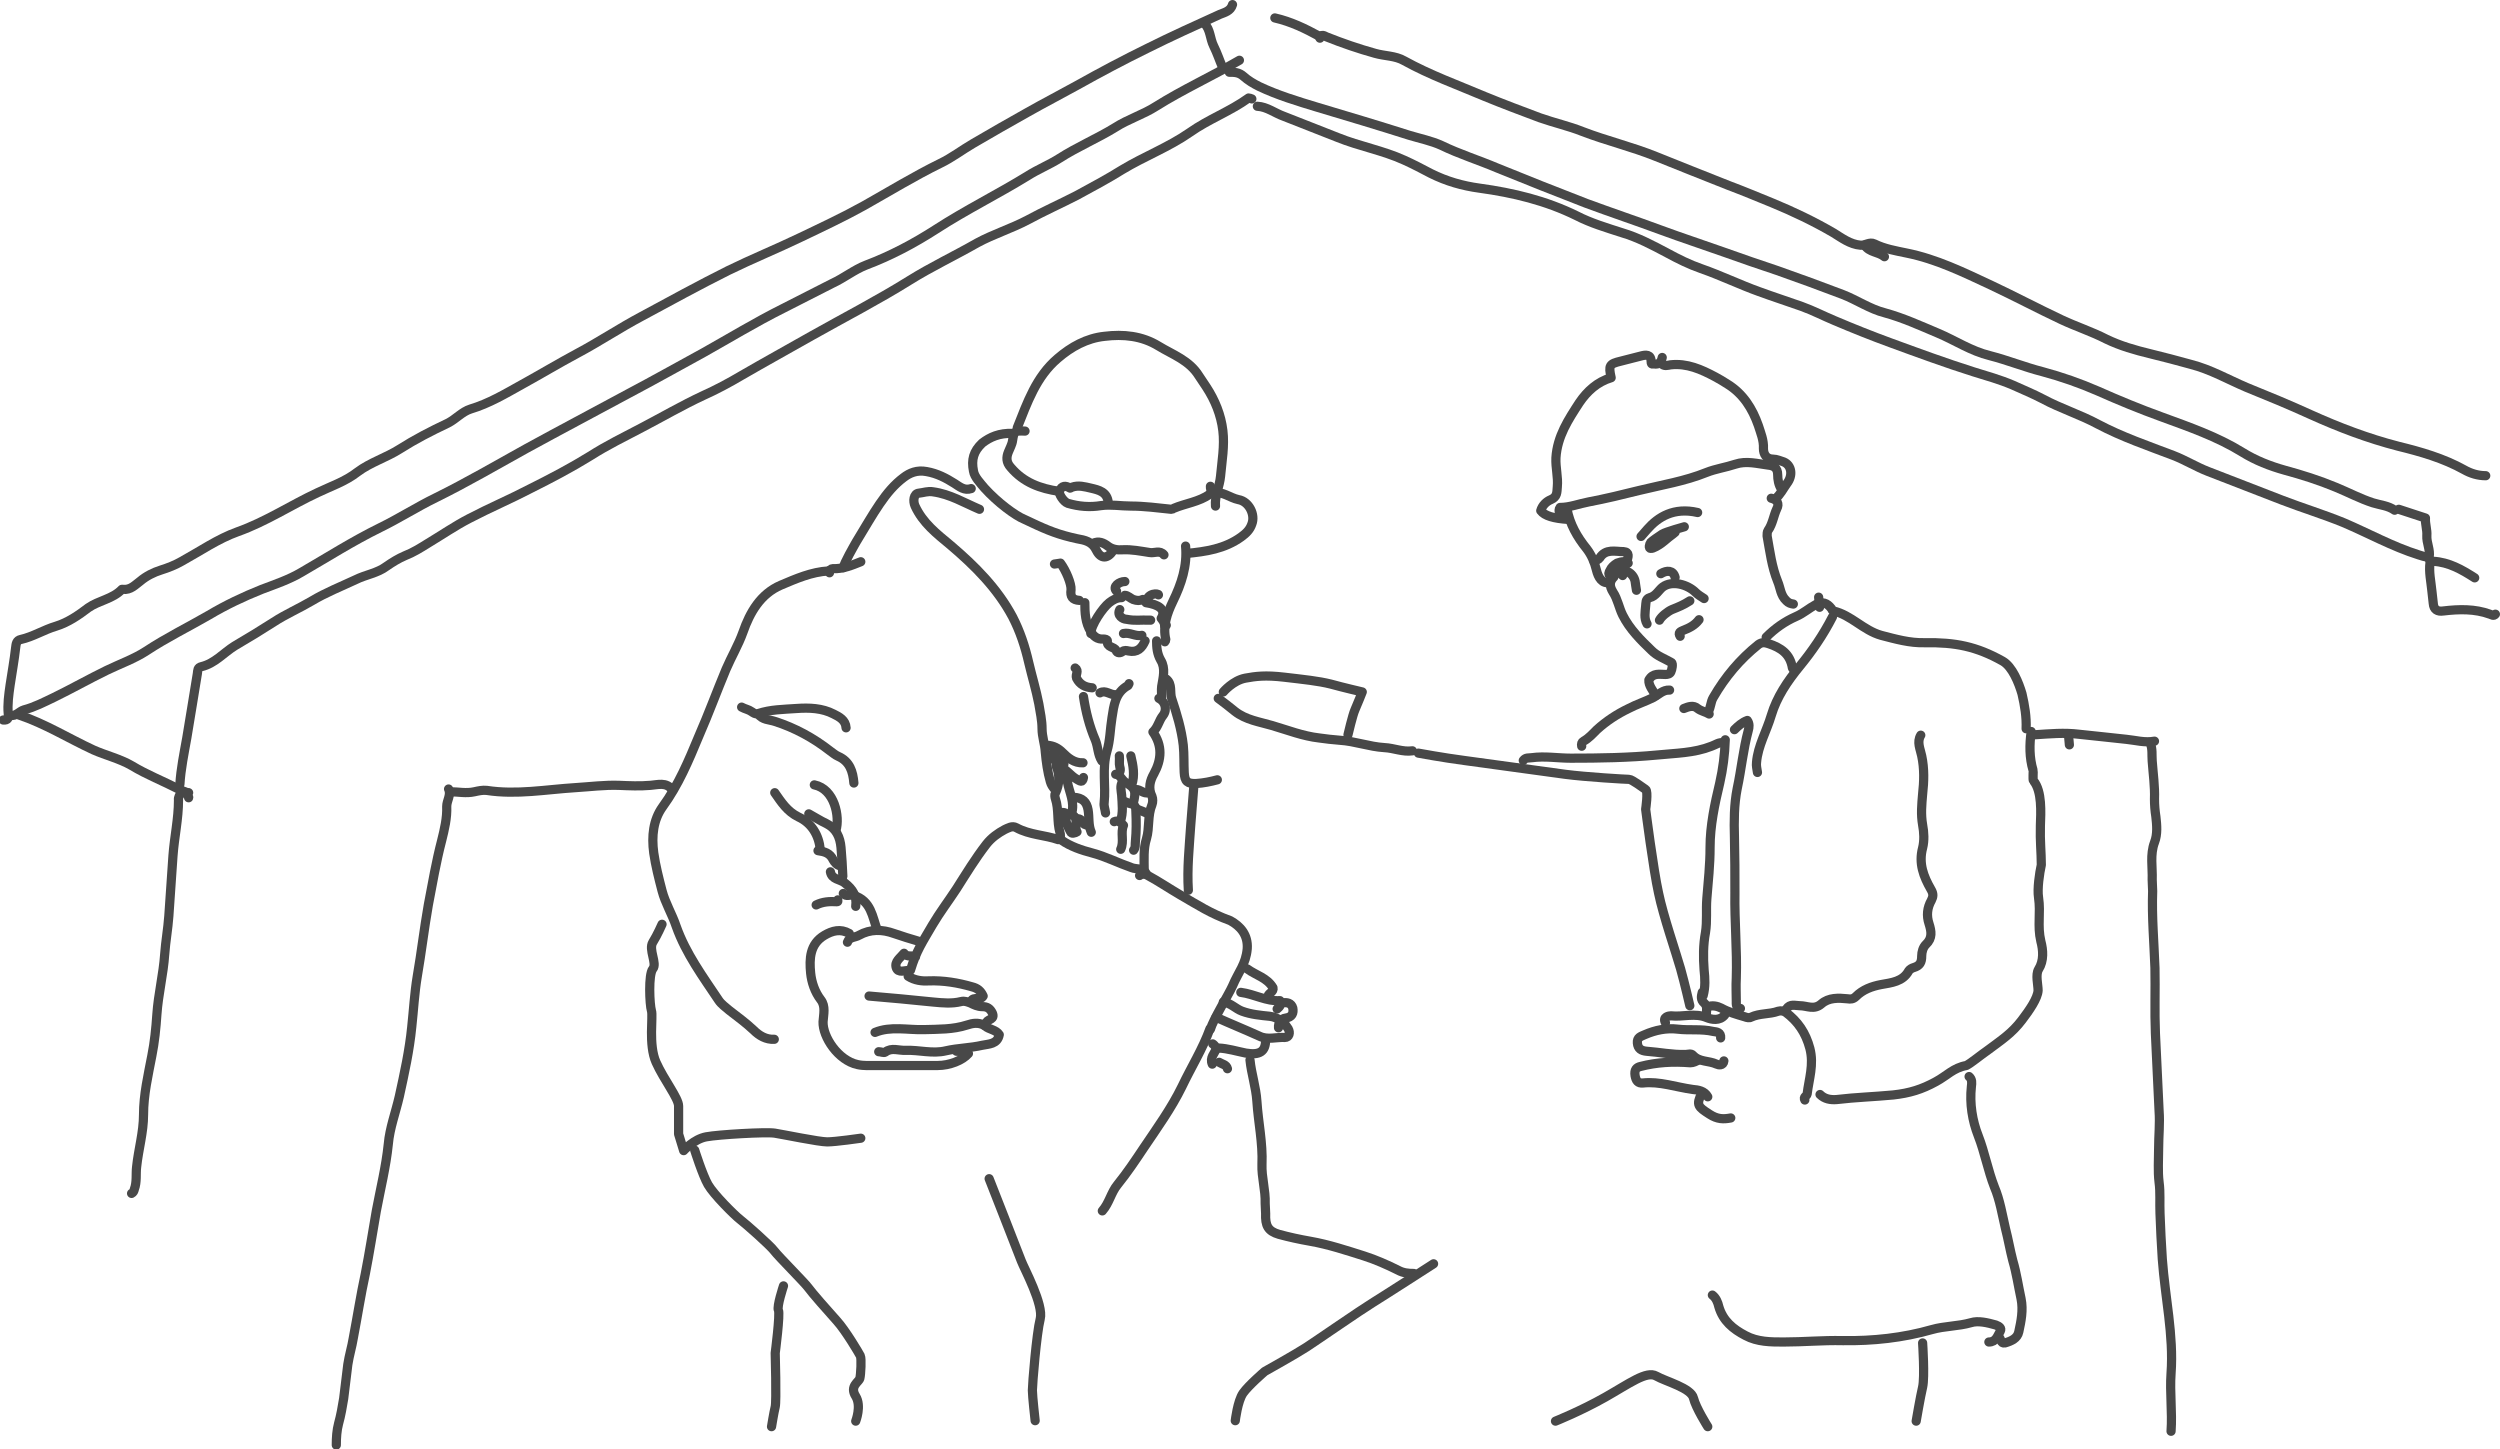 <?xml version="1.0" encoding="utf-8"?>
<!-- Generator: Adobe Illustrator 28.1.0, SVG Export Plug-In . SVG Version: 6.00 Build 0)  -->
<svg version="1.1" xmlns="http://www.w3.org/2000/svg" xmlns:xlink="http://www.w3.org/1999/xlink" x="0px" y="0px"
	 viewBox="0 0 543.4 315" style="enable-background:new 0 0 543.4 315;" xml:space="preserve">
<style type="text/css">
	.st0{fill:none;stroke:#484848;stroke-width:2;stroke-linecap:round;stroke-linejoin:round;}
</style>
<g id="Layer_2">
	<path class="st0" d="M367.3,218.6c0,0-1.1-4.8-2-8c-0.9-3.2-3.8-11.6-4.8-16.5c-1.1-4.9-2.8-18.2-2.8-18.2s0.6-3.9,0-4.3
		s-3-2.2-3.6-2.2s-9.4-0.5-13.9-1.1c-4.6-0.6-17.3-2.4-21.9-3s-10-1.6-10-1.6"/>
	<path class="st0" d="M143.9,200.9c0,0-1,2.3-2,3.9c-1,1.6,1,4.6,0,5.8c-1,1.2-0.7,7.8-0.3,9.1c0.4,1.2-0.7,7.4,1,11.2
		s4.9,7.8,4.9,9.5c0,1.7,0,6.1,0,6.1l1.1,3.6c0,0,2.2-2.5,4.9-3c2.7-0.5,13-1.1,14.9-0.8c1.9,0.3,9.6,1.9,11.4,1.9
		c1.8,0,7.3-0.8,7.3-0.8"/>
</g>
<g id="a">
	<path class="st0" d="M269.4,13.1c-6,3.5-12.2,6.3-18.1,10c-2.8,1.8-6.1,2.8-8.9,4.6c-3.9,2.4-8.2,4.2-12.1,6.7
		c-2.2,1.4-4.7,2.4-6.9,3.8c-6.5,4-13.4,7.4-19.9,11.6c-4.8,3.1-9.9,5.8-15.2,7.8c-2.6,1-4.8,2.8-7.4,4c-3.6,1.8-7.2,3.7-10.8,5.5
		c-5.8,2.9-11.4,6.3-17.1,9.5c-5.5,3-11,6.1-16.5,9c-7.4,4-14.8,7.9-22.1,11.9c-6.5,3.6-13,7.4-19.7,10.7c-4.1,2-8,4.5-12.1,6.5
		c-5.9,2.9-11.4,6.4-17.1,9.7c-2.7,1.6-5.7,2.6-8.6,3.7c-4,1.6-7.8,3.4-11.5,5.6c-4.5,2.6-9.2,4.9-13.6,7.8
		c-2.6,1.7-5.7,2.8-8.6,4.2c-3.9,1.9-7.6,4-11.5,5.9c-2.1,1-4.2,2.1-6.5,2.7c-1,0.3-1.7,1.4-2.9,1.2"/>
	<path class="st0" d="M273.3,23.1c2.1,0.1,3.8,1.5,5.8,2.2c3.9,1.5,7.8,3.1,11.7,4.6c4.7,1.9,9.8,2.8,14.4,4.9
		c2,0.9,3.9,1.9,5.8,2.9c3.4,1.7,6.9,2.7,10.6,3.2c7.3,1,14.4,2.7,21.1,6c3.1,1.6,6.5,2.6,9.9,3.7c3.4,1,6.6,2.7,9.8,4.4
		c2.4,1.3,4.8,2.5,7.4,3.4c4.3,1.5,8.4,3.5,12.6,5c3,1.1,6.1,2.1,9.2,3.2c2.5,0.9,4.8,2.1,7.2,3.1c4,1.7,8,3.3,12.1,4.8
		c6,2.2,12,4.4,18,6.3c2.9,0.9,5.8,1.7,8.6,2.9c2.2,1,4.4,1.9,6.5,3c3.9,2.1,8.1,3.4,12,5.5c5.3,2.8,10.9,4.7,16.4,6.8
		c2.6,1,5,2.5,7.6,3.5c5.3,2.1,10.7,4.1,16,6.2c4.4,1.7,9,3.1,13.4,4.9c5.4,2.3,10.6,5.2,16.3,7c0.7,0.2,1.4,0.5,2.2,0.5"/>
	<path class="st0" d="M520.5,110.9c-1.4-1-3.1-1.1-4.7-1.6c-2.8-0.9-5.4-2.3-8.1-3.4c-3.6-1.5-7.4-2.7-11.1-3.7
		c-3.2-0.9-6.3-2.1-9.2-3.9c-5.5-3.4-11.6-5.5-17.6-7.7c-4.7-1.7-9.3-3.6-13.8-5.6c-3.9-1.7-7.9-3.1-12-4.2c-3.9-1-7.6-2.5-11.5-3.5
		c-4.1-1-7.5-3.3-11.3-4.9s-7.5-3.3-11.5-4.4c-3.2-0.8-6.1-2.8-9.2-4c-4.7-1.8-9.4-3.5-14.2-5.2c-3.9-1.3-7.7-2.6-11.6-4
		c-4.5-1.6-9.1-3.1-13.7-4.8c-5.4-2-10.8-3.8-16.2-5.8c-6.5-2.5-13-5.1-19.4-7.7c-4-1.7-8.2-3-12.1-4.9c-2.2-1-4.7-1.5-7-2.2
		c-6.6-2.1-13.3-4.1-20-6.1c-4.3-1.3-8.6-2.6-12.6-4.5c-1.2-0.6-2.4-1.3-3.4-2.2c-1-0.9-2-0.9-3.1-0.9"/>
	<path class="st0" d="M267.9,1c-0.4,1.4-1.7,1.7-2.7,2.1c-5.3,2.4-10.6,4.8-15.8,7.4c-5.1,2.5-10.2,5.2-15.2,8c-3.6,2-7.3,3.9-11,6
		c-3.9,2.2-7.8,4.4-11.7,6.7c-2.4,1.4-4.6,3.1-7.1,4.3c-5.7,2.8-11.1,6.1-16.6,9.2c-4.5,2.5-9.2,4.7-13.8,6.9
		c-5.2,2.5-10.6,4.7-15.7,7.2c-6.4,3.2-12.6,6.6-18.9,10c-4.7,2.5-9.2,5.5-13.9,8c-4.1,2.2-8.1,4.6-12.1,6.8
		c-3.6,2-7.1,4.1-11.1,5.3c-1.9,0.6-3.2,2.2-5,3.1c-3.6,1.7-7.1,3.5-10.4,5.6c-3,1.9-6.4,2.9-9.2,5c-2.7,2.1-5.8,3.1-8.7,4.5
		c-5.8,2.7-11.2,6.3-17.4,8.5c-4.2,1.5-8.1,4.2-12.1,6.4c-1.4,0.8-2.9,1.4-4.5,1.9s-3.2,1.3-4.5,2.4c-1.1,0.8-2.1,2-3.8,1.8
		c-0.1,0-0.1,0-0.2,0c-2,2.1-5,2.4-7.3,4c-2.1,1.6-4.4,3.2-7,4c-2.7,0.8-5,2.3-7.7,2.9c-0.9,0.2-1,0.9-1.1,1.8
		c-0.3,2.7-0.8,5.4-1.2,8.1c-0.3,2.1-0.6,4.2-0.4,6.3c0.1,0.8,0,1.4-1.1,1.3"/>
	<path class="st0" d="M272.1,21.5c-0.2-0.1-0.6-0.2-0.7-0.2c-4,2.9-8.7,4.6-12.8,7.5c-4.6,3.2-9.9,5.2-14.7,8.1
		c-3.2,2-6.6,3.8-9.9,5.6c-3.5,1.8-7.1,3.4-10.6,5.3c-3.6,1.9-7.5,3.1-11,5c-4.9,2.8-10,5.2-14.8,8.2c-6.9,4.3-14.1,8-21.2,12
		c-5.1,2.9-10.2,5.7-15.2,8.6c-2.7,1.6-5.5,3.1-8.4,4.4c-4.5,2.1-8.8,4.6-13.2,6.9c-3.8,2-7.7,3.9-11.3,6.2c-4.2,2.6-8.6,4.9-13,7.1
		c-4.4,2.3-8.9,4.2-13.3,6.5c-3.1,1.6-6,3.6-9,5.4c-1.6,1-3.2,2-5,2.7c-1.4,0.6-2.7,1.4-4,2.3c-2,1.5-4.5,1.8-6.7,2.9
		c-3.2,1.5-6.5,2.8-9.5,4.6c-2.7,1.6-5.7,2.9-8.3,4.6c-2.8,1.8-5.6,3.5-8.5,5.2c-2.4,1.5-4.3,3.8-7.2,4.5c-0.9,0.2-0.8,0.8-0.9,1.5
		c-0.8,4.7-1.5,9.4-2.3,14c-0.6,3.4-1.3,6.7-1.5,10.1c0,0.2-0.2,0.5-0.3,0.7"/>
	<path class="st0" d="M540.3,103.4c-1.7,0-3.3-0.5-4.7-1.3c-4.5-2.5-9.4-3.9-14.3-5.1c-6.6-1.7-12.9-4.1-19.1-6.9
		c-4.6-2.1-9.2-4-13.9-5.9c-4-1.7-7.8-3.9-12.1-5c-2.9-0.8-5.9-1.6-8.8-2.3c-3.3-0.8-6.5-1.7-9.6-3.2c-3.1-1.6-6.5-2.7-9.7-4.2
		c-5.1-2.4-10.2-5.1-15.3-7.5c-6-2.8-11.9-5.7-18.4-7c-2.4-0.5-4.8-0.9-7-2c-1-0.5-2,0.4-3,0.3c-2.3-0.2-4.1-1.6-5.9-2.7
		c-4.3-2.5-8.7-4.6-13.3-6.5c-3.2-1.3-6.3-2.6-9.5-3.8c-5.3-2.1-10.6-4.2-15.8-6.3c-5.2-2.1-10.7-3.4-15.9-5.4c-3-1.2-6.2-1.9-9.3-3
		c-4-1.5-8-3-11.9-4.6c-5.9-2.5-12-4.7-17.6-7.8c-1.9-1.1-4.2-1-6.3-1.6c-3.6-1-7.1-2.2-10.6-3.6c-0.4-0.2-1.2-0.7-1.4,0.3"/>
	<path class="st0" d="M441.5,159c-0.4,2.9-0.4,5.7,0.4,8.4c0.1,0.3-0.1,2.1,0.1,2.3c1.9,2.3,1.6,6.9,1.5,9.8
		c-0.1,3.3,0.2,5.8,0.2,8.5c-0.4,1.8-0.9,5.2-0.6,7.1c0.5,3.4-0.3,6.1,0.5,9.5c0.5,1.9,0.7,4.2-0.5,6.1c-0.7,1.2-0.1,3.3-0.1,4.6
		c-0.1,1.7-1.9,4.3-3.5,6.4c-2.2,2.9-4.4,4.3-7.2,6.4c-2,1.4-3.9,3-4.9,3.5c-2.8,0.5-4.2,2.2-6.6,3.5c-3.1,1.7-5.7,2.5-9.3,2.9
		c-4.2,0.4-8.1,0.5-12.3,1c-1.3,0.1-2.6-0.1-3.6-1.1"/>
	<path class="st0" d="M264.2,110c-0.2-2.2,0.9-4.3,1.1-6.5c0.3-3.3,0.9-6.6,0.5-9.9c-0.4-3.4-1.7-6.6-3.6-9.5
		c-0.5-0.8-1.1-1.6-1.6-2.4c-2.1-3.4-5.7-4.6-8.8-6.5c-3.6-2.2-7.6-2.6-11.7-2.1c-3.9,0.4-7.3,2.3-10.2,4.8c-4.7,4-6.6,9.6-8.8,15.1
		c0,0.1,0.1,0.2,0.2,0.4"/>
	<path class="st0" d="M180.1,124.1c-3.7,0.2-7.1,1.7-10.4,3.1c-4.4,1.9-6.7,5.9-8.2,10.2c-1,2.8-2.5,5.3-3.7,8.1
		c-2,4.8-3.8,9.7-5.9,14.5c-2.2,5.3-4.4,10.6-7.9,15.4c-2,2.8-2.4,6.3-1.9,10c0.4,2.8,1.1,5.5,1.8,8.2s2.2,5.1,3.1,7.8
		c2.1,5.9,5.8,10.9,9.2,16c0.6,0.9,1.5,1.5,2.3,2.2c1.8,1.4,3.6,2.7,5.3,4.3c1.2,1.2,2.7,2.1,4.5,2"/>
	<path class="st0" d="M212.9,110.7c-3.3-1.4-6.4-3.3-10.1-3.8c-1.1-0.2-2.1,0.2-3.1,0.3c-1.1,0.1-1.3,1.7-0.8,2.8
		c1.7,3.7,4.7,6,7.7,8.5c5.3,4.5,10.2,9.4,13.5,15.6c1.6,3.1,2.7,6.4,3.5,9.9c0.7,3,1.6,5.9,2.2,9c0.3,1.8,0.7,3.6,0.7,5.4
		c0,1.7,0.6,3.3,0.7,5c0.2,2.2,0.5,4.4,1.1,6.5c0.2,0.7,0.5,1.1,0.9,1.6"/>
	<path class="st0" d="M383.9,138.5c1.9-1.9,4-3.4,6.5-4.5c1.6-0.7,2.8-1.8,4.3-2.6c1.4-0.7,2.4-0.4,3.4,0.9c0.1,0.2,0.2,0.5,0.4,0.5
		c3.9,0.9,6.5,4.2,10.4,5.3c3.1,0.8,6.2,1.7,9.5,1.6c6.6-0.1,11.2,0.8,16.9,4c2.1,1.2,3.5,4.7,4.2,7.1c0.6,2.6,1,5,0.9,7.6"/>
	<path class="st0" d="M428,234c0.7,0.6,0.6,1.4,0.5,2.2c-0.4,3.7,0.2,7.4,1.5,10.7c1.4,3.6,2.1,7.5,3.5,11.1c1.2,2.8,1.7,6,2.4,9
		c0.6,2.3,1,4.7,1.6,7c0.8,2.7,1.2,5.5,1.8,8.3c0.5,2.5,0,4.9-0.5,7.2c-0.3,1.4-1.6,2-3,2.4c-1,0.2-0.8-1-1.4-1.3"/>
	<path class="st0" d="M377,158.6c0.8-0.8,1.7-1.6,2.8-2c0.5,0.7,0.4,1.5,0.2,2.2c-1.1,4.1-1.5,8.4-2.4,12.6
		c-0.7,3.5-0.7,7.1-0.6,10.6c0.1,4,0.1,8.1,0.1,12.1c-0.1,6.2,0.5,12.4,0.3,18.5c-0.1,1.7,0,3.4,0,5c0,0.7-0.1,1.5,0.9,1.6"/>
	<path class="st0" d="M97.5,171.5c0.6,1.3-0.4,2.5-0.4,3.8c0.1,2.5-0.5,5-1.1,7.4c-1.2,4.6-2,9.3-2.9,14c-0.9,5.1-1.5,10.3-2.4,15.5
		c-0.6,3.6-0.8,7.3-1.2,11c-0.5,5.1-1.6,10.1-2.7,15.1c-0.8,3.5-2.1,6.9-2.4,10.4c-0.5,4.9-1.7,9.7-2.6,14.5
		c-0.8,4.6-1.5,9.1-2.4,13.7c-1,4.6-1.7,9.2-2.6,13.9c-0.3,1.9-0.9,3.8-1.2,5.8c-0.3,2.5-0.6,4.9-0.9,7.4c-0.3,1.8-0.6,3.6-1.1,5.4
		c-0.4,1.5-0.5,3.1-0.5,4.7"/>
	<path class="st0" d="M387.2,106.3c-0.6-0.9-0.8-2.1-0.8-3.1c0-1.6-1-2-2-2.1c-2.4-0.3-4.8-1-7.2-0.2c-2.1,0.7-4.3,1-6.3,1.8
		c-4.7,1.9-9.7,2.7-14.6,3.9c-3.6,0.9-7.3,1.8-11,2.5c-2.1,0.4-4.1,1.2-6.2,1.2c-0.6,0.8,0.3,1.6-0.2,2.2"/>
	<path class="st0" d="M375,160.8c-0.1,3.2-0.5,6.3-1.2,9.4c-1.1,4.6-2.1,9.3-2.1,14c0,3.8-0.4,7.4-0.7,11.1
		c-0.2,2.5,0.1,4.9-0.3,7.4c-0.5,2.7-0.5,5.4-0.3,8.1c0.2,1.9,0.3,3.7-0.2,5.6"/>
	<path class="st0" d="M467.4,161.6c0.5,1.2,0.3,2.5,0.4,3.8c0.2,2.8,0.6,5.5,0.5,8.3c0,1.3,0.1,2.5,0.3,3.8c0.2,1.8,0.4,3.8-0.3,5.6
		c-1,2.7-0.4,5.4-0.5,8.1c0,0.8,0.1,1.7,0.1,2.5c-0.2,5.6,0.3,11.1,0.5,16.7c0.1,4.7-0.1,9.5,0.1,14.2c0.3,5.6,0.5,11.3,0.8,16.9
		c0.2,2.7-0.1,5.4-0.1,8.1c0,2.5-0.2,4.9,0.1,7.4c0.3,2.2,0.1,4.5,0.2,6.8c0.1,3.3,0.3,6.6,0.5,9.9c0.6,8.3,2.5,16.5,1.9,24.8
		c-0.3,4.2,0.3,8.4,0,12.6"/>
	<path class="st0" d="M264.8,151.8c1.2,0.9,2.4,1.8,3.6,2.8c2.4,1.9,5.4,2.3,8.1,3.1c3.4,1,6.7,2.3,10.2,2.7c1.5,0.2,3,0.4,4.5,0.5
		c3.3,0.2,6.4,1.4,9.7,1.6c2.1,0.1,4,1,6.1,0.7"/>
	<path class="st0" d="M361.1,79c0.6,0.7,1.4,0.4,2,0.3c3.6-0.4,6.7,1,9.7,2.6c0.9,0.5,1.8,1,2.7,1.6c3.4,2.1,5.4,5.3,6.7,9
		c0.5,1.6,1.2,3.2,1.1,5c0,1.2,0.6,2.3,2.1,2.3c0.8,0,1.6,0.4,2.3,0.6c1.7,0.7,2.1,2.9,0.7,4.7c-0.8,1.1-1.4,2.4-2.5,3.3"/>
	<path class="st0" d="M184.6,202.9c-1.9-1.1-3.7-0.6-5.4,0.4c-3.2,1.9-3.3,5.1-3,8.2c0.2,2,0.9,4.1,2.2,5.8c1.1,1.4,0.6,3.2,0.5,4.8
		c-0.1,3.3,3.3,8.4,7.5,9.3c1.3,0.3,2.8,0.2,4.1,0.2c4.4,0,8.9,0,13.3,0c2.6,0,5.4-1.1,6.7-2.6c-0.7-0.8-1.7-0.4-2.6-0.5"/>
	<path class="st0" d="M417.5,159.8c-0.9,1.5-0.1,3,0.2,4.5c0.6,2.8,0.5,5.6,0.2,8.3c-0.2,2.3-0.4,4.4,0,6.7c0.3,1.6,0.4,3.4,0,5
		c-0.9,3.4,0.2,6.2,1.8,9c0.6,1,0.5,1.6,0.1,2.4c-0.9,1.6-1.1,3.3-0.5,5.1c0.5,1.6,0.8,3.1-0.7,4.5c-0.6,0.6-0.9,1.6-0.9,2.5
		c0,1.4-0.4,2.1-1.7,2.5c-0.4,0.1-0.9,0.4-1.1,0.7c-1.3,2.4-3.8,2.6-6,3c-2.1,0.4-4,1.1-5.5,2.6c-0.6,0.6-1.2,0.6-1.8,0.5
		c-2-0.2-4.1-0.3-5.7,1.1c-1.6,1.4-3.1,0.4-4.7,0.4c-1,0-2.1-0.5-2.9,0.7"/>
	<path class="st0" d="M263,223.6c-1.6,4.4-4.1,8.4-6.1,12.6c-2.3,4.7-5.4,9-8.3,13.3c-1.8,2.7-3.6,5.4-5.7,8c-1.4,1.7-1.8,4-3.3,5.7
		"/>
	<path class="st0" d="M247.7,190.3c0.6-0.8,1.2-0.3,1.8,0c2.4,1.3,4.6,2.8,7,4.2c4,2.3,6.5,4,10.9,5.6c2.2,1.2,3.9,3.1,3.7,6.1
		c-0.3,3.4-1.9,5-3.2,8.1c-0.9,2-4.2,7.3-4.8,9.4"/>
	<path class="st0" d="M369.2,230.4c-0.6,0.3-1.1,0.6-1.8,0.6c-3.8-0.3-7.3-0.1-10.8,0.8c-0.9,0.2-1.4,0.7-1.2,2
		c0.2,1.1,0.6,1.7,1.7,1.6c3.6-0.4,7.2,0.9,10.8,1.4c1.2,0.1,2.6,0.3,3.3,1.6"/>
	<path class="st0" d="M432.3,291.7c1.6,0,1.9-1.4,2.5-2.4c0.3-0.6-0.2-1-1-1.3c-1.8-0.5-3.8-1-5.4-0.5c-2.8,0.8-5.7,0.7-8.5,1.5
		c-6.3,1.8-12.8,2.5-19.4,2.4c-4.3-0.1-8.5,0.3-12.8,0.3c-2.8,0-5.7,0-8.3-1.4c-2.7-1.4-4.9-3.2-5.8-6.3c-0.2-0.9-0.6-1.9-1.4-2.5"
		/>
	<path class="st0" d="M271.7,230.4c0.3,3,1.3,5.9,1.5,9c0.3,4.6,1.3,9,1.1,13.7c-0.1,2.8,0.8,5.6,0.7,8.5c0,0.7,0.1,1.4,0.1,2.2
		c-0.1,2.6,0.5,3.8,2.9,4.5c2.2,0.6,4.5,1.1,6.8,1.5c4,0.7,7.9,2,11.7,3.2c2.5,0.8,5,1.9,7.4,3.1c1.1,0.6,2.2,0.7,3.4,0.7"/>
	<path class="st0" d="M39.3,172.3c-0.2,0.5-0.6,1-0.5,1.6c0,4.1-0.9,8-1.2,12.1c-0.3,4.4-0.6,8.8-0.9,13.1c-0.2,2.8-0.7,5.5-0.9,8.3
		c-0.3,4.4-1.4,8.7-1.7,13.1c-0.2,3-0.5,6-1.1,9c-0.8,4.2-1.8,8.4-1.8,12.8c0,3.8-1.1,7.5-1.5,11.3c-0.2,1.6,0.1,3.3-0.5,4.9
		c-0.1,0.4-0.2,0.7-0.6,0.9"/>
	<path class="st0" d="M228,164.1c1.4,0,2,0.6,1.6,2c0,0.2-0.1,0.4,0,0.5c0.8,1.9,0.7,3.9-0.2,5.8c-0.2,0.3-0.1,0.9,0,1.2
		c0.8,2.4,0.3,5,1,7.4c0.1,0.4,0.3,1-0.4,1.5c-2.8-1-6.2-1-9.1-2.6c-0.9-0.5-1.8,0.1-2.5,0.4c-1.5,0.8-2.9,1.8-4,3.2
		c-2.4,3.1-4.4,6.4-6.5,9.7c-1.7,2.6-3.6,5.1-5.2,7.8c-2.2,3.8-3.5,5.6-4.8,9.9c-1.3,0-2.7,0.7-3.1-0.6c-0.4-1.3,0.9-2.1,1.7-3.1
		c0.7,1,1.8,0.3,2.5,0.8"/>
	<path class="st0" d="M220.1,94.2c-2.9-0.1-4.9,0.8-6.6,2.1c-1.9,1.8-2.4,3.6-1.9,6.1c0.2,1.3,1.5,2.6,2.4,3.7
		c2.8,3.1,6.7,6,8.7,6.8c4,1.9,6.4,3,10.1,3.9c0.4,0.1,0.8,0.2,1.3,0.3c1.7,0.3,3.3,0.6,4.2,2.5c1,2,2.5,1.9,3.7,0"/>
	<path class="st0" d="M374.7,161.5c-1-0.3-1.8,0.4-2.7,0.7c-3.8,1.5-7.8,1.5-11.7,1.9c-6.3,0.6-12.6,0.7-18.9,0.7
		c-2.8,0-5.6-0.5-8.5-0.1c-0.6,0.1-1.3-0.1-1.8,0.6"/>
	<path class="st0" d="M257.9,120.3c4.2-0.4,8.3-1,11.9-3.6c1.1-0.8,1.9-1.6,2.3-2.8c0.8-2-0.6-4.9-2.9-5.3c-1.9-0.4-3.5-1.9-5.4-1.4
		c-0.7-0.4-0.7-1-0.7-1.5"/>
	<path class="st0" d="M211.1,106.2c-1.5,0.5-2.5-0.4-3.6-1.1c-1.9-1.2-3.8-2.2-6.1-2.6c-2.1-0.4-3.7,0.3-5,1.3c-4,3-6.4,7.6-10.3,14
		c-0.5,0.9-2.6,4.5-2.8,5.6"/>
	<path class="st0" d="M164.8,155.2c0.9,1.3,2.4,1.2,3.6,1.6c4.4,1.4,8.4,3.6,12,6.4c0.6,0.4,1.1,0.9,1.8,1.2
		c2.5,1.1,3.2,3.3,3.4,5.8"/>
	<path class="st0" d="M361.3,77.7c-0.2,1-0.7,1.6-1.8,1.4c-0.2,0-0.6,0.2-0.6-0.4c0-1.8-1.2-1.6-2.3-1.3c-1.4,0.4-2.9,0.7-4.3,1.1
		c-2.5,0.6-2.7,0.9-2.1,3.6c-3,0.9-5.2,2.9-6.9,5.4c-2.4,3.7-4.8,7.3-5.1,12c-0.1,2.2,0.5,4.2,0.3,6.3c-0.1,1.2,0,2.2-1.4,2.8
		c-1,0.4-1.9,1.3-2.2,2.4c0.8,1.1,2.8,1.7,6,1.9"/>
	<path class="st0" d="M253.5,147.6c1.4,1.1,0.7,2.9,1.2,4.3c1.1,3.3,2.1,6.6,2.5,10.1c0.2,2,0.1,4,0.2,5.9c0.1,2,0.7,2.5,2.7,2.4
		c1.5-0.1,3-0.4,4.5-0.8"/>
	<path class="st0" d="M213.8,222.8c-1.2-0.6-2.4-0.4-3.6,0c-3.1,1-6.2,0.9-9.4,1c-3.5,0.1-7.2-0.8-10.6,0.6"/>
	<path class="st0" d="M350.8,125.4c-1,1-1,2-0.2,3.3c1,1.5,1.3,3.4,2.1,5c1.5,3,3.9,5.4,6.3,7.7c1.2,1.2,2.7,1.7,4.3,2.6
		c0.4,0.2,0.1,1.6-0.1,2c-0.2,0.5-0.7,0.6-1.2,0.6c-1.3,0-2.7-0.4-3.6,1.2c-0.1,1.2,0.9,2.3,1.5,3.4"/>
	<path class="st0" d="M259.5,170.8c-0.2,2.9-0.5,5.9-0.7,8.8c-0.3,4.6-0.8,9.2-0.5,13.9"/>
	<path class="st0" d="M398.3,134.1c-2,3.9-4.4,7.4-7.1,10.7s-5,6.7-6.2,10.7c-1,3.4-2.9,6.6-3.2,10.2c-0.1,0.8,0.1,1.4,0.2,2.2"/>
	<path class="st0" d="M251.9,151.8c1.3,0.6,1.9,2.4,0.9,3.7c-0.9,1.1-1.1,2.6-2.2,3.6c2.1,3,1.9,6,0.2,9.1c-0.8,1.4-1.3,3.1-0.4,4.9
		c0.2,0.5,0.2,1.3,0,1.8c-1,2.4-0.5,5-1.2,7.4c-0.7,2.2-0.5,4.6-0.5,6.8c0,0.3-0.1,0.6-0.2,0.9"/>
	<path class="st0" d="M146.1,171.7c-1.2-1.8-3.2-1.1-4.7-1c-2.3,0.2-4.6,0.1-6.9,0c-3.1-0.1-6.2,0.3-9.4,0.5
		c-6.4,0.4-12.8,1.6-19.3,0.6c-0.9-0.1-1.8,0.1-2.7,0.3c-1.8,0.4-3.5,0-5.2,0"/>
	<path class="st0" d="M4.1,155.4c5.7,1.9,10.8,5.1,16.2,7.6c2.7,1.2,5.7,1.9,8.3,3.4c3.3,2,6.9,3.4,10.4,5.2
		c0.5,0.3,1.1,0.4,1.7,0.7"/>
	<path class="st0" d="M183.9,158.2c-0.1-1.7-1.5-2.4-2.7-3c-2.5-1.3-5.3-1.4-8.1-1.2s-5.6,0.2-8.3,1.1c-0.6,0.2-1.1-0.2-1.4-0.4
		c-0.7-0.5-1.5-0.6-2.2-1"/>
	<path class="st0" d="M197.4,212.2c1.4,0.9,3,1.1,4.5,1c3.2-0.1,6.3,0.4,9.4,1.3c1.2,0.3,1.9,0.9,2.4,2c-0.6,1.1-2.1,0-2.6,1.1"/>
	<path class="st0" d="M371.1,218.9c1-0.5,2.2-0.2,3,0.2c1.6,0.9,3.4,1.4,5.1,1.9c0.5,0.2,1.1,0.3,1.4,0.1c1.9-0.9,4-0.6,5.9-1.3
		c0.7-0.2,1.2,0,1.6,0.2c2.7,2,4.4,4.5,5.3,7.9c0.9,3.5-0.2,6.6-0.6,9.9c-0.1,0.5-0.9,0.6-0.5,1.3"/>
	<path class="st0" d="M468.3,161.1c-2.1,0.4-4.1-0.2-6.1-0.4c-3.4-0.4-6.8-0.7-10.3-1.1c-3.2-0.4-6.4-0.1-9.5,0.1"/>
	<path class="st0" d="M230.7,182.6c2,1.4,4.4,2.2,6.7,2.8c3,0.8,5.7,2.2,8.6,3.2c1,0.4,2.4,0,3.1,1.2"/>
	<path class="st0" d="M390,145.6c-0.1-0.1-0.3-0.2-0.4-0.4c-0.5-3.1-2.5-4.4-5.2-5.3c-0.9-0.3-1.5-0.3-2.2,0.2
		c-4,3.2-7.2,7-9.8,11.5c-0.6,1-0.5,2.1-1.1,3.1"/>
	<path class="st0" d="M188.9,216.5c4.6,0.4,9.2,0.8,13.9,1.3c2.1,0.2,4.1,0.4,6.1-0.1c0.8-0.2,1.4,0.1,2,0.3
		c0.8,0.4,1.6,0.8,2.6,0.8c1.1,0,1.7,0.4,2.2,1.4c0.6,1.4-0.9,1.3-1.3,2"/>
	<path class="st0" d="M362.9,150c-1.4-0.1-2.4,1-3.5,1.6c-1.8,0.9-3.7,1.5-5.4,2.4c-2.5,1.2-4.8,2.7-6.9,4.6
		c-0.9,0.9-1.8,1.9-2.9,2.5c-0.4,0.2-0.5,0.6-0.4,1.1"/>
	<path class="st0" d="M385,108.3c1.3,0.3,1.8,1.2,1.2,2.3c-0.7,1.5-0.9,3.3-1.9,4.7c-0.2,0.3-0.2,0.8-0.2,1.2c0.6,3.3,1,6.7,2.3,9.9
		c0.6,1.4,0.6,3,1.9,4.2c0.5,0.5,0.9,0.6,1.5,0.7"/>
	<path class="st0" d="M257.7,118.7c0.4,4.3-0.9,8.2-2.8,12.1c-1.2,2.5-2.2,5.3-1.5,8.2c0,0.2-0.1,0.4-0.2,0.5"/>
	<path class="st0" d="M214.1,223c0.9,0.8,2.4,0.8,3.1,1.9c-0.4,2.1-2.3,2-3.7,2.3c-2.6,0.6-5.3,0.6-7.9,1.2
		c-2.9,0.7-5.8-0.2-8.7-0.1c-1.5,0.1-3.1-0.7-4.5,0.4c-0.3,0.2-0.9-0.1-1.4-0.1"/>
	<path class="st0" d="M528.2,122.2c-0.3,2.1,0.2,4.2,0.4,6.3c0.1,0.9,0.2,1.8,0.3,2.7c0.1,1.3,0.9,1.8,2.2,1.6
		c3.4-0.4,6.8-0.5,10.1,0.7c0.4,0.1,0.8,0.5,1.2,0"/>
	<path class="st0" d="M374,225.6c0.1-1.2-0.8-1.3-1.6-1.4c-2.6-0.6-5.2-0.2-7.7-0.5s-4.9,0.2-7.2,1.2c-0.9,0.4-1.7,0.6-1.6,1.8
		c0.1,1.3,0.9,1.7,2,1.8c2.8,0.2,5.6,0.8,8.5,0.7c0.5,0,1.2-0.3,1.6,0.2c1.4,1.5,3.4,1.1,5.1,1.9c0.4,0.2,1.5,0.4,1.6-0.7"/>
	<path class="st0" d="M235.5,151.4c0.5,3.3,1.3,6.5,2.6,9.5c0.6,1.5,0.5,3.1,1.4,4.5"/>
	<path class="st0" d="M168.4,172.3c1.4,2,2.7,4.1,5.2,5.3c2.8,1.3,4.4,3.9,4.7,7.1"/>
	<path class="st0" d="M240.9,109.3c-0.2-2.4-2.1-2.8-3.8-3.2c-1.3-0.3-2.7-0.7-4.1-0.2c-0.1,0-0.3,0.2-0.4,0.2
		c-1-0.6-1.8-0.6-2.3,0.6c-0.3,0.6,0.9,2.4,1.8,2.7c2.4,0.7,4.8,0.9,7.2,0.5c2.2-0.3,4.3,0.1,6.5,0.1c2.9,0,5.9,0.4,8.8,0.7
		c0.2,0,0.4-0.1,0.5-0.2c2.6-1.1,5.5-1.4,7.9-3.1"/>
	<path class="st0" d="M521.4,110.7c1.8,0.6,3.7,1.2,5.8,1.9c-0.1,1.2,0.4,2.6,0.3,3.8c-0.1,1.6,0.8,3.1,0.5,4.7
		c-0.1,0.6,0.3,0.9,0.9,0.9c3.4,0.2,6.2,1.8,9,3.6"/>
	<path class="st0" d="M222.8,93.7c-2.2-0.1-2.4,0-2.7,2c-0.1,0.9-0.6,1.7-0.9,2.5c-0.5,1.2-0.5,2.3,0.5,3.4
		c2.8,3.3,6.4,4.6,10.5,5.2"/>
	<path class="st0" d="M245.4,148.6c-0.1,0.1-0.1,0.3-0.2,0.4c-2.8,1.5-3.1,4.4-3.5,7c-0.4,2.4-0.4,5-1.1,7.3
		c-1.1,3.8-0.2,7.5-0.6,11.2c-0.1,0.7,0.2,1.4,0.3,2.2"/>
	<path class="st0" d="M370.4,130.1c-0.6-0.4-1.3-0.8-1.8-1.3c-1.8-1.8-5.2-2.7-7.2-1.2c-0.8,0.6-1.5,2-2.8,2.3
		c-1,0.3-0.8,1.2-0.9,1.8c-0.1,1.3-0.4,2.7,0.3,3.9"/>
	<path class="st0" d="M177,170.6c4.4,0.9,5.6,6.9,4.7,9.9"/>
	<path class="st0" d="M251.4,139.3c0,1.4,0.1,2.8,0.9,4.2c1.1,1.8,0.5,3.8,0.2,5.7c-0.1,0.8,0,1.6,0,2.3"/>
	<path class="st0" d="M234.6,130.5c-1.5-0.1-2-0.8-1.8-2.3c0.1-1.3-1.1-4.2-2.3-5.8c-0.4,0.1-0.8,0.1-1.3,0.2"/>
	<path class="st0" d="M369.9,237.6c-1.3,2.6-0.8,3,1.7,4.6c1.7,1.1,3,1.1,4.6,0.8"/>
	<path class="st0" d="M199.7,204.6c-1.8-0.5-3.6-1.1-5.4-1.7c-2.5-0.9-5.1-1-7.6,0.4c-0.8,0.5-2.1,0.3-2.5,1.5"/>
	<path class="st0" d="M369,111.4c-5.2-1.2-8.6,1-10.9,3.6c-0.2,0.2-1.3,1.5-1.4,1.6"/>
	<path class="st0" d="M261.8,5.1c1.3,1.3,1.2,3.3,2,4.9s1.3,3.2,2,4.8"/>
	<path class="st0" d="M264.3,221.1c3.1,1.4,6.3,2.7,9.4,4.1c1.8,0.9,3.7,0.2,5.6,0.3c0.9,0,1.2-1,0.7-1.9c-0.3-0.5-0.7-1-1.1-1.4"/>
	<path class="st0" d="M253,120.6c-0.9-1.1-2.1-0.3-3.1-0.5c-2-0.3-3.9-0.7-5.9-0.6c-1.1,0.1-2.3-0.1-3.2-0.8s-2-1.2-3.2-0.6"/>
	<path class="st0" d="M265.9,217.8c1.6,0.2,2.7,1.5,4.1,2c1.9,0.7,4,0.9,6,1.1c1,0.1,1.6,0.5,2.3,0.8"/>
	<path class="st0" d="M244.4,174.2c0.5,0.2,0.9,0.4,1.4,0.5c1,0.2,1.1,0.8,1.1,1.8c0.1,2.1,0.1,4.2-0.1,6.3c-0.1,0.7,0.1,1.4-0.4,2"
		/>
	<path class="st0" d="M275.1,226c0,2.6-1.3,3.4-4.3,2.9c-2-0.4-3.9-1-5.9-1.1c-0.7,0-0.8-0.6-1.3-0.9"/>
	<path class="st0" d="M374.9,220.6c-1.1,1.4-2.9,1-3.9,0.6c-2.6-1.1-5.2-0.1-7.8-0.4c-0.4,0-1.9,0.2-1.2,1.5"/>
	<path class="st0" d="M340.6,110.6c0.6,3.3,2.2,6.1,4.3,8.7c1,1.3,1.7,2.9,2.1,4.6c0.4,1.6,1.2,3.1,3,2.7"/>
	<path class="st0" d="M271.1,210.6c1.9,1.4,4.3,1.9,5.6,4.1c0.2,0.9-0.9,1.1-1.1,1.8"/>
	<path class="st0" d="M237.2,180.9c-0.7-1.6-0.4-3.2-0.7-4.9s-1.2-2.6-3.1-2.7"/>
	<path class="st0" d="M243.4,132.5c-0.7,1.3,0.7,2.1,1.4,2.1c2.1,0.4,2.8,0.1,5.3,0.2"/>
	<path class="st0" d="M183.3,194.2c0.6,0.8,1.4,0.2,2.2,0.4c3.9,1.2,4.1,4.7,5.2,7.6"/>
	<path class="st0" d="M235.8,131c0,2.2,0.1,4.4,1.3,6.3c0.6,1,1.4,1.7,2.7,1.6c0.4,0,0.9,0.1,0.9,0.4c-0.2,1.5,1.5,1.2,1.9,2.1
		c0.2,0.6,0.9,0.6,1.4,0.2c0.4-0.3,0.9-0.2,1.3-0.1c1.9,0.4,2.9-0.6,3.6-2.2"/>
	<path class="st0" d="M367.3,130.6c-1.4,0.9-2.4,1.3-3.9,1.9c-0.9,0.4-2.3,1.5-2.7,2.3"/>
	<path class="st0" d="M243.8,129.9c-1.1,0-1.9,0.5-2.7,1.1c-1.4,1.1-4,4.9-4,6.7"/>
	<path class="st0" d="M277.9,223.4c-0.1-1.1,0.6-2,1.5-2.1c1.5-0.2,1.8-1.1,1.6-2.2c-0.3-1.1-1.3-1.3-2.3-1.1"/>
	<path class="st0" d="M245.8,164.3c0.5,2.1,0.9,4.2,0.2,6.3"/>
	<path class="st0" d="M277.1,3.9c3.5,0.8,6.6,2.3,9.7,4"/>
	<path class="st0" d="M251.8,129.3c0.1-0.3-2.4-0.6-2.7,1.7c2.6,0.4,4.5,1.4,3.3,3.4c1.3,1.5,0.3,2,1.1,1.5"/>
	<path class="st0" d="M175.8,176.9c1.3,0.7,2.5,1.5,3.8,2.1c2.2,1.1,3,3,3.2,5.2c0.2,2.1,0.3,4.2,0.4,6.3c0,0.2-0.2,0.4-0.3,0.5"/>
	<path class="st0" d="M180.5,189.5c0.3,1.7,2.1,1.6,3.1,2.4c1.8,1.4,2.7,2.9,2.4,5.1"/>
	<path class="st0" d="M369.3,134.7c-0.9,1.2-2.1,1.8-3.4,2.3c-0.7,0.3-1.2,0.5-0.7,1.3"/>
	<path class="st0" d="M371.5,155.2c-0.8-0.5-1.7-0.6-2.5-1.2c-0.9-0.8-2-0.4-3,0"/>
	<path class="st0" d="M242.2,178.6c0.9-0.4,1.4,0.2,2,0.8c-0.7,1.6,0.2,3.5-0.6,5.2"/>
	<path class="st0" d="M244.5,126.4c-1.2,0-2.8,1.1-1.8,2.1"/>
	<path class="st0" d="M177.8,184.9c1.4,0.2,2.6,0.5,3.3,2c0.3,0.5,0.8,1.2,1.6,1.3"/>
	<path class="st0" d="M405.3,53.3c1,1.6,3,1.4,4.3,2.5"/>
	<path class="st0" d="M269.7,215.7c3,0.4,5.6,2,8.5,1.8c0.4,1.1-0.2,1.4-0.6,1.8"/>
	<path class="st0" d="M187.1,122.1c-2,0.8-3.9,1.6-6.1,1.5c-0.3,0-0.8,0.3-0.7,0.9"/>
	<path class="st0" d="M244,169.9c-0.6,0.9-0.3,1.9-0.2,2.9c0.1,1.9,0.4,3.9-0.3,5.8"/>
	<path class="st0" d="M182.1,195.6c-0.1,0.1,0.2,0.4-0.2,0.4c-1.6-0.1-3.1,0-4.5,0.7"/>
	<path class="st0" d="M248.4,130.3c-0.7,0.3-1.2,0.3-2.1,0c-0.5-0.2-1.2-0.9-1.8-0.9"/>
	<path class="st0" d="M346.5,122c0.4-0.2,1-0.4,1.2-0.7c1.3-2.1,3.4-1.4,5.2-1.4c1.4,0.1,1,1.2,0.7,2.1"/>
	<path class="st0" d="M352.7,123.5c0.1-0.8,1.2-1.1,1.2-1.1c-0.6-0.4-1.3-0.4-2.4,0c-0.7,0.4-1.3,1-1.5,1.5
		c-0.7,1.1-0.2,1.8,1.7,0.6c1.3-1.1,3.3,0,3.7,1.8c0.1,0.5,0.2,1.6,0.3,2"/>
	<path class="st0" d="M231.9,168.3c-0.4,0.6,0.1,1.1,0.1,1.6c0.4,2.3,1.7,4.5,0.9,7"/>
	<path class="st0" d="M235.4,165.8c-1.9,0.1-3.3-1.1-4.4-2.2c-1-1-2-1.5-3.3-1.6"/>
	<path class="st0" d="M364.1,125.5c-0.4-1.6-1.8-1.6-3.1-0.8"/>
	<path class="st0" d="M230.3,176.6c0.6,0,1.2-0.1,1.6,0.4c-0.6,1.4,0.2,2.6,0.8,3.8c0.2,0.5,0.9,0.3,1.4,0c-0.8-1.2,0.9-3.7-2-3.8"
		/>
	<path class="st0" d="M230,166.5c1.7,0.5,2.6,2.1,4.1,2.9c0.6,0.3,1.2,0.9,1.4-0.4"/>
	<path class="st0" d="M243.3,164.3c0.1,0.8-0.1,1.6,0.1,2.4c0.2,0.6,0.2,1.5-0.9,1.6"/>
	<path class="st0" d="M370,215.7c-0.2,0.8-0.4,1.6,0.4,2.3s0.5,1.6,0.5,2.5"/>
	<path class="st0" d="M243.1,168.5c0.6,0.4,0.9,1.2,1.6,1.6c2.1,1.2,2.3,1.9,1.6,4.6"/>
	<path class="st0" d="M239.1,150.6c1.2-0.7,2.2,0.5,3.4,0.4"/>
	<path class="st0" d="M249.6,172.3c-1,0.3-1.7-0.7-2.7-0.7"/>
	<path class="st0" d="M352.7,123.5c0.4,0.8-0.1,0.8,0,1.6"/>
	<path class="st0" d="M236.4,179.3c-0.5,0.1-0.9-0.2-1.1-0.6c-0.3-0.6-0.7-0.8-1.3-0.7"/>
	<path class="st0" d="M264.4,227.9c-0.4,1.1-1.5,2-0.9,3.4"/>
	<path class="st0" d="M229.2,162.7c-0.1,0.8-0.2,1.6-0.4,2.3"/>
	<path class="st0" d="M244.2,137.7c1.4-0.3,2.6,0.7,4,0.4"/>
	<path class="st0" d="M395.3,129.8c0.1,0.7,0.1,1.4,0.2,2.2"/>
	<path class="st0" d="M265,230.9c0.6,0.4,1.6,0.5,1.8,1.4"/>
	<path class="st0" d="M249.4,176.8c-0.7-0.3-1.4-0.6-2.2-0.9"/>
	<path class="st0" d="M233.7,145.2c0.9,0.6,0,1.4,0.3,2.2c0.7,1.4,1.9,2,3.4,2.1"/>
	<path class="st0" d="M231.4,164.5c-0.5,0.6,0.2,1.5-0.4,2.2"/>
	<path class="st0" d="M449.6,159.7c0.1,0.7,0.1,1.4,0.2,2.2"/>
	<path class="st0" d="M41,172.3c-0.9,0.4,0.2,0.7,0,1.1"/>
	<path class="st0" d="M265.9,150.4c0,0,2.1-2.5,4.8-3c2.2-0.4,4.3-0.7,8.5-0.2s7.3,0.8,10.1,1.5c2.5,0.7,6.8,1.7,6.8,1.7
		s-1.1,2.8-1.6,3.9c-0.5,1.1-1.5,5.4-1.5,5.4"/>
	<path class="st0" d="M366.1,114.5c0,0-4,1.1-4.8,1.6c-0.8,0.5-2.2,1.5-2.5,1.8c-0.3,0.4-0.5,1.3,0,1.3c0.5,0.1,1.9-0.8,2.3-1.1
		s0.9-0.7,1.6-1.3c0.7-0.5,1.4-1.1,1.4-1.1"/>
	<path class="st0" d="M151,250c0,0,1.7,5.4,2.9,7.5c1.2,2.1,5.7,6.6,7,7.6s6.5,5.6,7.4,6.8s6.7,7,7.4,8c0.7,1,4.3,5.1,6.2,7.2
		c1.9,2.1,4.8,7,5.1,7.6s0.1,4.1-0.1,4.9s-2.3,1.7-0.9,3.9c1.3,2.1,0,5.4,0,5.4"/>
	<path class="st0" d="M215,256.2c0,0,6.4,16.3,7,17.9c0.6,1.6,4.9,9.5,4.1,12.6c-0.8,3.1-1.7,14.2-1.7,15.5s0.6,6.6,0.6,6.6"/>
	<path class="st0" d="M170.3,279.5c0,0-1.5,4.5-1.1,5.3c0.4,0.8-0.7,9.3-0.7,9.3s0.3,10.5,0,11.7c-0.3,1.2-0.8,4.3-0.8,4.3"/>
	<path class="st0" d="M311.6,274.7c0,0-10.7,6.9-13.3,8.5s-12,8.1-14.3,9.6s-9.1,5.3-9.1,5.3s-3.5,3-4.7,4.7c-1.2,1.7-1.7,6-1.7,6"
		/>
	<path class="st0" d="M338.1,308.9c0,0,5.5-2.2,10.8-5.2s9-5.8,11.1-4.6c2.1,1.2,7.6,2.6,8.1,4.8c0.5,2.1,3.1,6.2,3.1,6.2"/>
	<path class="st0" d="M417.9,291.9c0,0,0.5,7.4,0,9.6c-0.5,2.1-1.4,7.4-1.4,7.4"/>
</g>
</svg>

